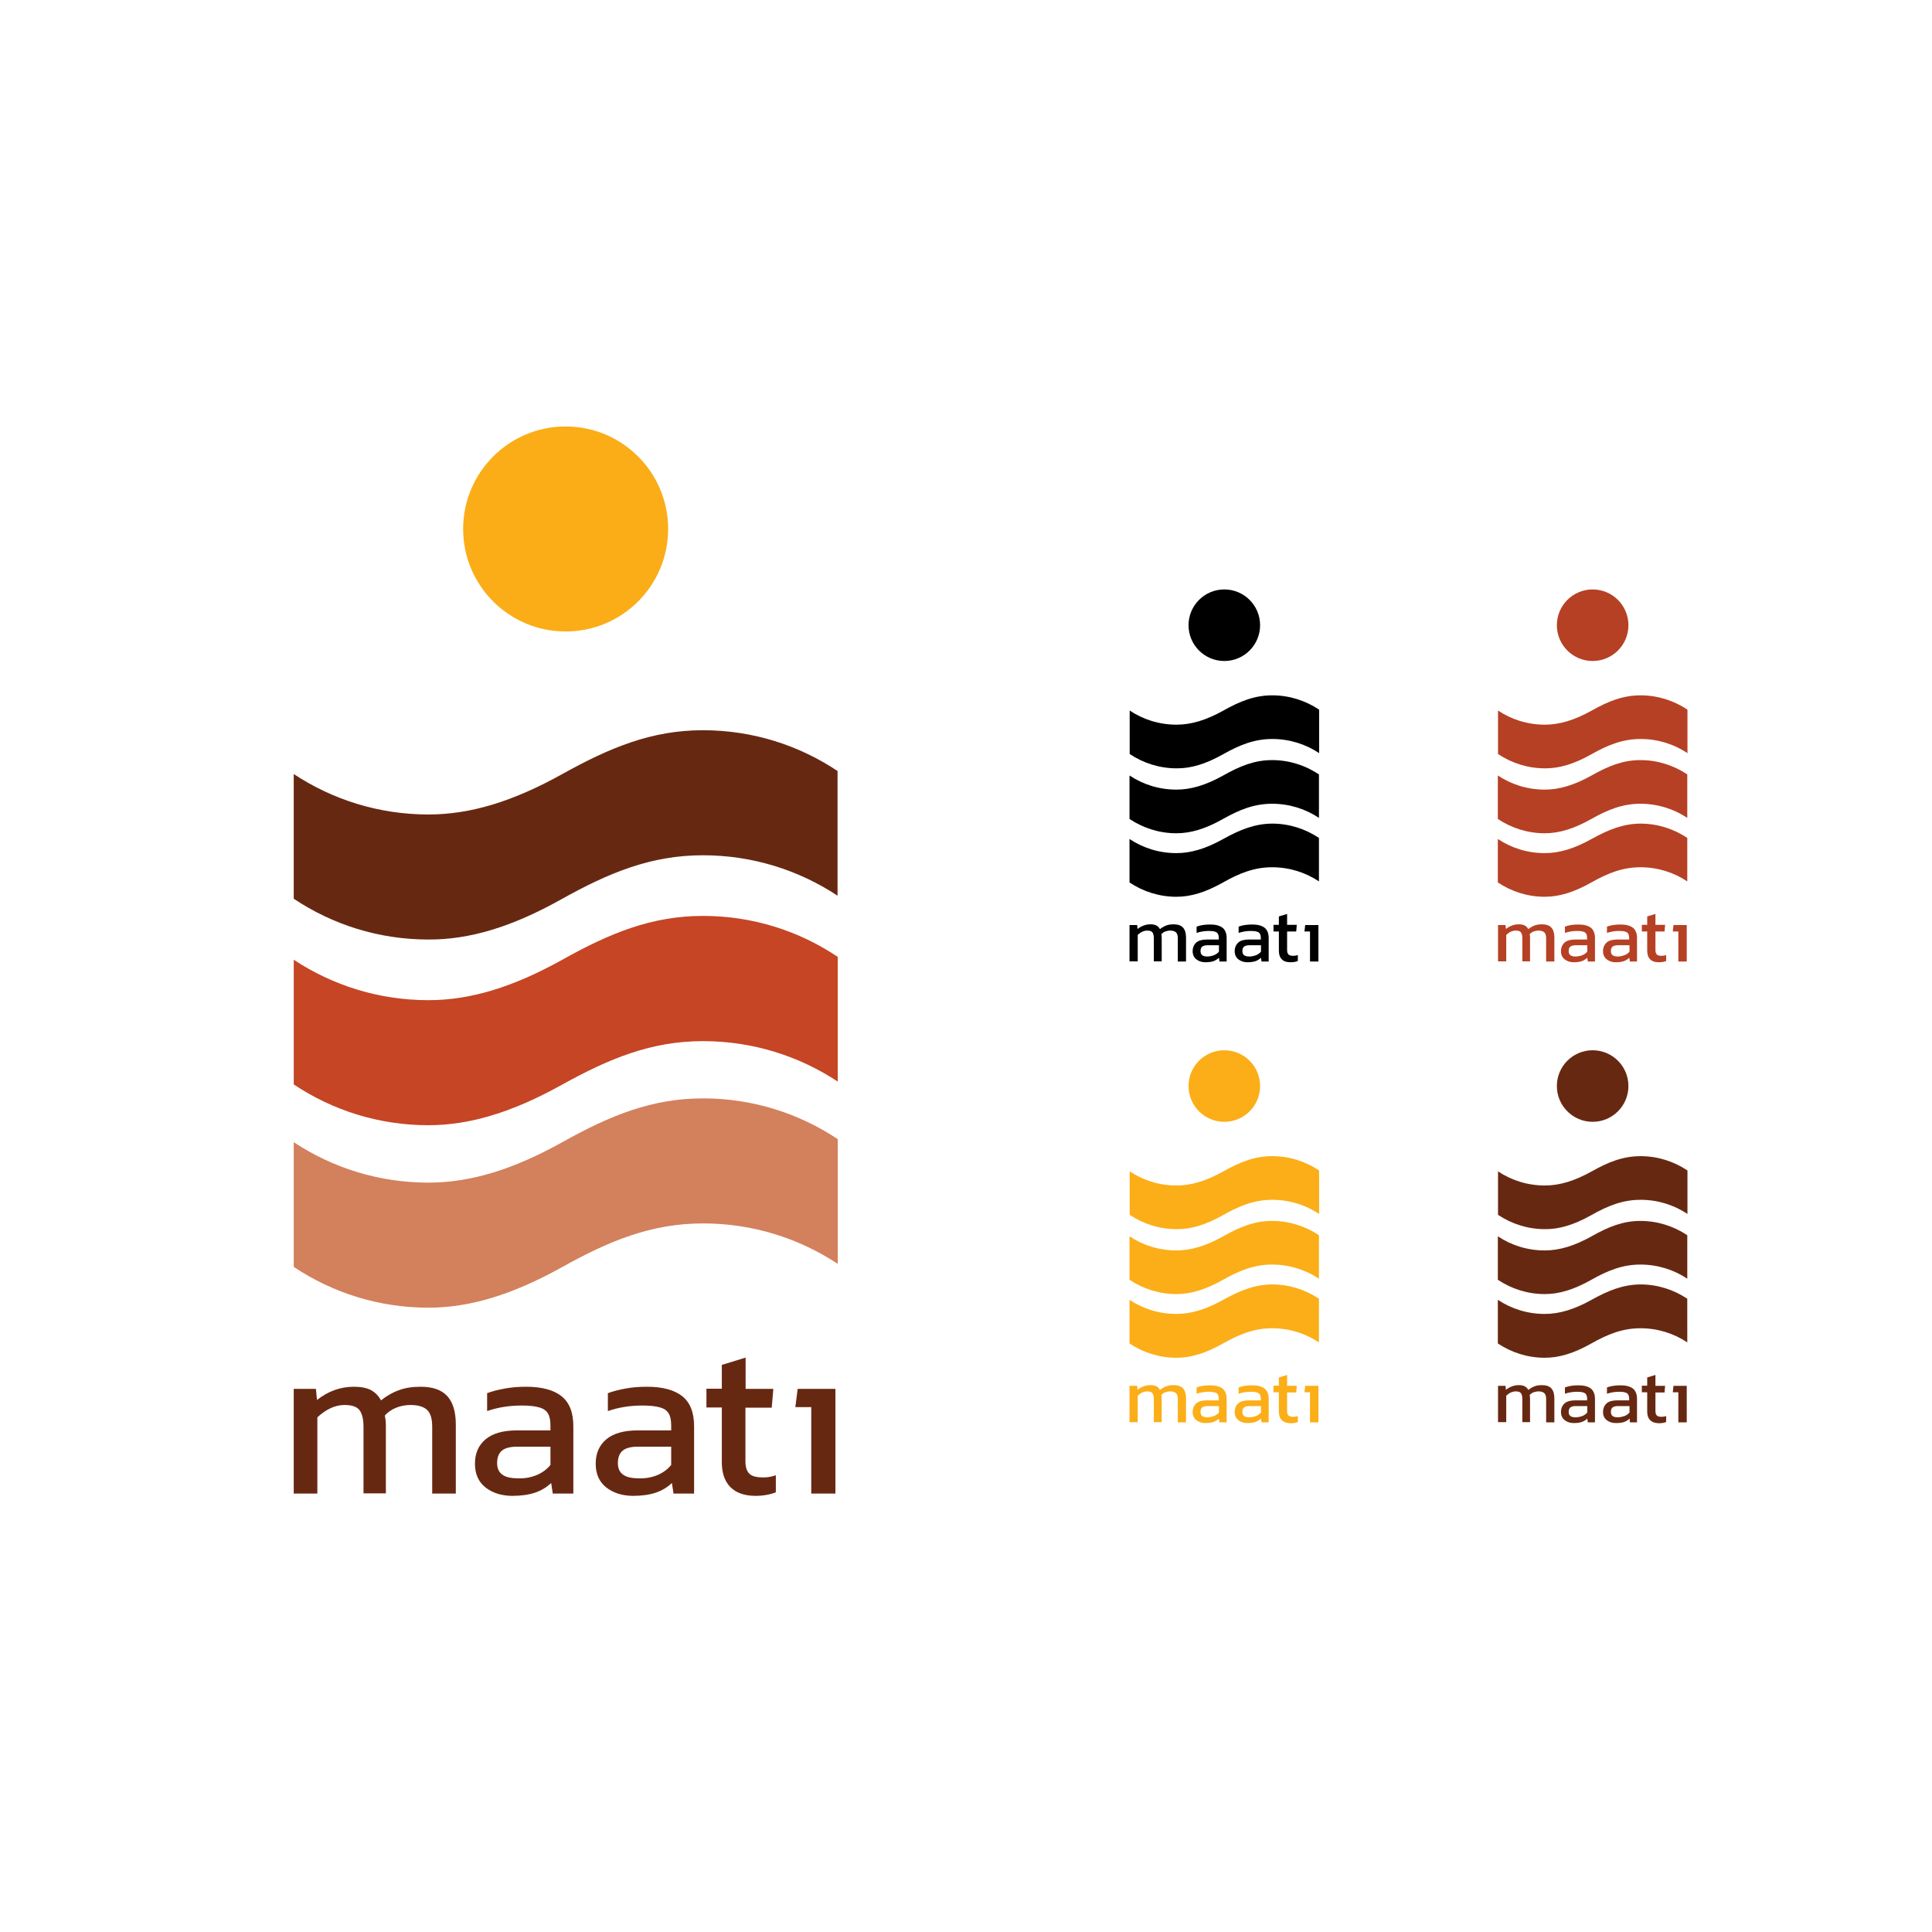 <?xml version="1.0" encoding="utf-8"?>
<!-- Generator: Adobe Illustrator 22.1.0, SVG Export Plug-In . SVG Version: 6.00 Build 0)  -->
<svg version="1.1" id="Capa_1" xmlns="http://www.w3.org/2000/svg" xmlns:xlink="http://www.w3.org/1999/xlink" x="0px" y="0px"
	 viewBox="0 0 1080 1080" style="enable-background:new 0 0 1080 1080;" xml:space="preserve">
<style type="text/css">
	.st0{fill:#FAAD17;}
	.st1{fill:#D3805C;}
	.st2{fill:#C54525;}
	.st3{fill:#672812;}
	.st4{fill:#B64024;}
	.st5{fill:#FBAE17;}
</style>
<g>
	<circle class="st0" cx="316.2" cy="295.7" r="57.3"/>
	<path class="st1" d="M314.5,638.4c-27.8,15.5-51.6,22.7-75,22.7c-27.8,0-53.6-8.3-75.3-22.6v69.7c21.6,14.4,47.4,22.8,75.3,22.8
		c23.1,0,46.8-7.2,74.4-22.5c26.5-14.8,50.1-24.6,79.1-24.6c27.8,0,53.6,8.3,75.3,22.6v-69.7C446.7,622.4,420.8,614,393,614
		C364.3,614,340.8,623.7,314.5,638.4z"/>
	<path class="st2" d="M314.5,536.4c-27.8,15.5-51.6,22.7-75,22.7c-27.8,0-53.6-8.3-75.3-22.6v69.7c21.6,14.4,47.4,22.8,75.3,22.8
		c23.1,0,46.8-7.2,74.4-22.5C340.4,591.8,364,582,393,582c27.8,0,53.6,8.3,75.3,22.6v-69.7C446.7,520.4,420.8,512,393,512
		C364.3,512,340.8,521.7,314.5,536.4z"/>
	<path class="st3" d="M313.8,502.7c26.5-14.8,50.1-24.6,79.1-24.6c27.8,0,53.6,8.3,75.3,22.6V431c-21.6-14.4-47.4-22.8-75.3-22.8
		c-28.7,0-52.1,9.8-78.4,24.4c-27.8,15.5-51.6,22.7-75,22.7c-27.8,0-53.6-8.3-75.3-22.6v69.7c21.6,14.4,47.4,22.8,75.3,22.8
		C262.6,525.3,286.3,518.1,313.8,502.7z"/>
	<g>
		<path class="st3" d="M164.3,776.4h12.3l0.6,6.2c6.2-4.9,13.1-7.4,20.6-7.4c4,0,7.2,0.6,9.6,1.9c2.4,1.3,4.2,3.2,5.6,5.7
			c3-2.4,6.2-4.3,9.8-5.6c3.6-1.4,7.7-2,12.3-2c6.7,0,11.7,1.7,14.9,5.2c3.2,3.5,4.8,8.8,4.8,15.9v38.6h-13.2v-37.3
			c0-4.4-0.9-7.6-2.8-9.4c-1.9-1.8-5-2.8-9.3-2.8c-2.8,0-5.5,0.5-8,1.5c-2.5,1-4.7,2.5-6.4,4.4c0.4,1.6,0.6,3.6,0.6,6v37.5h-12.5
			v-37.1c0-4.4-0.8-7.6-2.3-9.5c-1.5-1.9-4.3-2.8-8.3-2.8c-5.2,0-10.2,2.3-15.2,6.9v42.6h-13.2V776.4z"/>
		<path class="st3" d="M271.4,831.5c-3.9-3.1-5.9-7.5-5.9-13.3c0-5.8,2-10.3,5.9-13.6c3.9-3.3,9.8-5,17.6-5h18.7V797
			c0-2.9-0.4-5.1-1.3-6.7c-0.9-1.6-2.4-2.8-4.8-3.5c-2.3-0.7-5.6-1.1-9.9-1.1c-6.9,0-13.4,1-19.4,3.1v-10c2.8-1.1,6.1-1.9,9.9-2.6
			c3.8-0.7,7.8-1,12-1c8.7,0,15.3,1.8,19.7,5.3c4.4,3.5,6.6,9.1,6.6,16.8v37.6h-11.5l-0.9-5.9c-2.5,2.4-5.5,4.2-9,5.4
			c-3.5,1.2-7.9,1.8-13,1.8C280.3,836.1,275.4,834.6,271.4,831.5z M300.2,824.5c3-1.3,5.6-3.2,7.5-5.6v-10.2h-18.5
			c-3.9,0-6.8,0.7-8.6,2.2c-1.8,1.5-2.7,3.8-2.7,7c0,3,1,5.1,3,6.5c2,1.4,4.9,2,8.9,2C293.7,826.5,297.1,825.8,300.2,824.5z"/>
		<path class="st3" d="M338.9,831.5c-3.9-3.1-5.9-7.5-5.9-13.3c0-5.8,2-10.3,5.9-13.6s9.8-5,17.6-5h18.7V797c0-2.9-0.4-5.1-1.3-6.7
			c-0.9-1.6-2.4-2.8-4.8-3.5c-2.3-0.7-5.6-1.1-9.9-1.1c-6.9,0-13.4,1-19.4,3.1v-10c2.8-1.1,6.1-1.9,9.9-2.6c3.8-0.7,7.8-1,12-1
			c8.7,0,15.3,1.8,19.7,5.3c4.4,3.5,6.6,9.1,6.6,16.8v37.6h-11.5l-0.9-5.9c-2.5,2.4-5.5,4.2-9,5.4c-3.5,1.2-7.9,1.8-13,1.8
			C347.8,836.1,342.9,834.6,338.9,831.5z M367.7,824.5c3-1.3,5.6-3.2,7.5-5.6v-10.2h-18.5c-3.9,0-6.8,0.7-8.6,2.2
			c-1.8,1.5-2.7,3.8-2.7,7c0,3,1,5.1,3,6.5c2,1.4,4.9,2,8.9,2C361.2,826.5,364.6,825.8,367.7,824.5z"/>
		<path class="st3" d="M408.2,831.2c-3.1-3.2-4.7-7.8-4.7-13.8v-30.6h-8.6v-10.5h8.6V763l13.3-4.1v17.5h15.5l-0.9,10.5h-14.7v29.9
			c0,3.4,0.8,5.7,2.3,7.1c1.5,1.4,4.1,2,7.7,2c2.2,0,4.6-0.4,7-1.2v9.5c-3.2,1.3-7.1,2-11.7,2C416,836.1,411.4,834.5,408.2,831.2z"
			/>
		<polygon class="st3" points="453.5,786.6 444.6,786.6 445.9,776.4 467,776.4 467,834.9 453.5,834.9 		"/>
	</g>
</g>
<g>
	<circle cx="684.4" cy="349.5" r="20"/>
	<path d="M683.8,469c-9.7,5.4-18,7.9-26.2,7.9c-9.7,0-18.7-2.9-26.2-7.9v24.3c7.5,5,16.5,8,26.2,8c8.1,0,16.3-2.5,25.9-7.9
		c9.2-5.2,17.5-8.6,27.6-8.6c9.7,0,18.7,2.9,26.2,7.9v-24.3c-7.5-5-16.5-8-26.2-8C701.2,460.5,693,463.9,683.8,469z"/>
	<path d="M683.8,433.5c-9.7,5.4-18,7.9-26.2,7.9c-9.7,0-18.7-2.9-26.2-7.9v24.3c7.5,5,16.5,8,26.2,8c8.1,0,16.3-2.5,25.9-7.9
		c9.2-5.2,17.5-8.6,27.6-8.6c9.7,0,18.7,2.9,26.2,7.9v-24.3c-7.5-5-16.5-8-26.2-8C701.2,424.9,693,428.3,683.8,433.5z"/>
	<path d="M683.6,421.7c9.2-5.2,17.5-8.6,27.6-8.6c9.7,0,18.7,2.9,26.2,7.9v-24.3c-7.5-5-16.5-8-26.2-8c-10,0-18.2,3.4-27.3,8.5
		c-9.7,5.4-18,7.9-26.2,7.9c-9.7,0-18.7-2.9-26.2-7.9v24.3c7.5,5,16.5,8,26.2,8C665.7,429.6,674,427.1,683.6,421.7z"/>
	<g>
		<path d="M631.4,517.1h4.3l0.2,2.2c2.2-1.7,4.6-2.6,7.2-2.6c1.4,0,2.5,0.2,3.4,0.7c0.8,0.4,1.5,1.1,1.9,2c1-0.8,2.2-1.5,3.4-2
			c1.2-0.5,2.7-0.7,4.3-0.7c2.3,0,4.1,0.6,5.2,1.8c1.1,1.2,1.7,3.1,1.7,5.5v13.5h-4.6v-13c0-1.5-0.3-2.6-1-3.3c-0.7-0.6-1.7-1-3.2-1
			c-1,0-1.9,0.2-2.8,0.5c-0.9,0.3-1.6,0.9-2.2,1.5c0.1,0.5,0.2,1.2,0.2,2.1v13.1H645v-12.9c0-1.5-0.3-2.7-0.8-3.3
			c-0.5-0.7-1.5-1-2.9-1c-1.8,0-3.6,0.8-5.3,2.4v14.8h-4.6V517.1z"/>
		<path d="M668.8,536.3c-1.4-1.1-2.1-2.6-2.1-4.6c0-2,0.7-3.6,2-4.8c1.4-1.2,3.4-1.7,6.1-1.7h6.5v-0.9c0-1-0.2-1.8-0.5-2.3
			c-0.3-0.6-0.9-1-1.7-1.2c-0.8-0.3-2-0.4-3.4-0.4c-2.4,0-4.7,0.4-6.8,1.1v-3.5c1-0.4,2.1-0.7,3.4-0.9c1.3-0.2,2.7-0.3,4.2-0.3
			c3,0,5.3,0.6,6.9,1.8c1.5,1.2,2.3,3.2,2.3,5.8v13.1h-4l-0.3-2.1c-0.9,0.8-1.9,1.5-3.1,1.9c-1.2,0.4-2.7,0.6-4.5,0.6
			C671.9,537.9,670.2,537.4,668.8,536.3z M678.8,533.9c1.1-0.5,1.9-1.1,2.6-1.9v-3.6H675c-1.4,0-2.4,0.3-3,0.8
			c-0.6,0.5-0.9,1.3-0.9,2.5c0,1,0.3,1.8,1,2.3c0.7,0.5,1.7,0.7,3.1,0.7C676.5,534.6,677.8,534.3,678.8,533.9z"/>
		<path d="M692.3,536.3c-1.4-1.1-2.1-2.6-2.1-4.6c0-2,0.7-3.6,2-4.8s3.4-1.7,6.1-1.7h6.5v-0.9c0-1-0.2-1.8-0.5-2.3
			c-0.3-0.6-0.9-1-1.7-1.2c-0.8-0.3-2-0.4-3.4-0.4c-2.4,0-4.7,0.4-6.8,1.1v-3.5c1-0.4,2.1-0.7,3.4-0.9c1.3-0.2,2.7-0.3,4.2-0.3
			c3,0,5.3,0.6,6.9,1.8c1.5,1.2,2.3,3.2,2.3,5.8v13.1h-4l-0.3-2.1c-0.9,0.8-1.9,1.5-3.1,1.9c-1.2,0.4-2.7,0.6-4.5,0.6
			C695.4,537.9,693.7,537.4,692.3,536.3z M702.3,533.9c1.1-0.5,1.9-1.1,2.6-1.9v-3.6h-6.5c-1.4,0-2.4,0.3-3,0.8
			c-0.6,0.5-0.9,1.3-0.9,2.5c0,1,0.3,1.8,1,2.3c0.7,0.5,1.7,0.7,3.1,0.7C700.1,534.6,701.3,534.3,702.3,533.9z"/>
		<path d="M716.5,536.2c-1.1-1.1-1.6-2.7-1.6-4.8v-10.7h-3v-3.7h3v-4.7l4.6-1.4v6.1h5.4l-0.3,3.7h-5.1v10.4c0,1.2,0.3,2,0.8,2.5
			c0.5,0.5,1.4,0.7,2.7,0.7c0.8,0,1.6-0.1,2.5-0.4v3.3c-1.1,0.5-2.5,0.7-4.1,0.7C719.2,537.9,717.6,537.4,716.5,536.2z"/>
		<polygon points="732.3,520.7 729.2,520.7 729.6,517.1 737,517.1 737,537.5 732.3,537.5 		"/>
	</g>
</g>
<g>
	<circle class="st4" cx="890.3" cy="349.5" r="20"/>
	<path class="st4" d="M889.7,469c-9.7,5.4-18,7.9-26.2,7.9c-9.7,0-18.7-2.9-26.2-7.9v24.3c7.5,5,16.5,8,26.2,8
		c8.1,0,16.3-2.5,25.9-7.9c9.2-5.2,17.5-8.6,27.6-8.6c9.7,0,18.7,2.9,26.2,7.9v-24.3c-7.5-5-16.5-8-26.2-8
		C907.1,460.5,898.9,463.9,889.7,469z"/>
	<path class="st4" d="M889.7,433.5c-9.7,5.4-18,7.9-26.2,7.9c-9.7,0-18.7-2.9-26.2-7.9v24.3c7.5,5,16.5,8,26.2,8
		c8.1,0,16.3-2.5,25.9-7.9c9.2-5.2,17.5-8.6,27.6-8.6c9.7,0,18.7,2.9,26.2,7.9v-24.3c-7.5-5-16.5-8-26.2-8
		C907.1,424.9,898.9,428.3,889.7,433.5z"/>
	<path class="st4" d="M889.5,421.7c9.2-5.2,17.5-8.6,27.6-8.6c9.7,0,18.7,2.9,26.2,7.9v-24.3c-7.5-5-16.5-8-26.2-8
		c-10,0-18.2,3.4-27.3,8.5c-9.7,5.4-18,7.9-26.2,7.9c-9.7,0-18.7-2.9-26.2-7.9v24.3c7.5,5,16.5,8,26.2,8
		C871.6,429.6,879.9,427.1,889.5,421.7z"/>
	<g>
		<path class="st4" d="M837.3,517.1h4.3l0.2,2.2c2.2-1.7,4.6-2.6,7.2-2.6c1.4,0,2.5,0.2,3.4,0.7c0.8,0.4,1.5,1.1,1.9,2
			c1-0.8,2.2-1.5,3.4-2c1.2-0.5,2.7-0.7,4.3-0.7c2.3,0,4.1,0.6,5.2,1.8c1.1,1.2,1.7,3.1,1.7,5.5v13.5h-4.6v-13c0-1.5-0.3-2.6-1-3.3
			c-0.7-0.6-1.7-1-3.2-1c-1,0-1.9,0.2-2.8,0.5c-0.9,0.3-1.6,0.9-2.2,1.5c0.1,0.5,0.2,1.2,0.2,2.1v13.1h-4.3v-12.9
			c0-1.5-0.3-2.7-0.8-3.3c-0.5-0.7-1.5-1-2.9-1c-1.8,0-3.6,0.8-5.3,2.4v14.8h-4.6V517.1z"/>
		<path class="st4" d="M874.7,536.3c-1.4-1.1-2.1-2.6-2.1-4.6c0-2,0.7-3.6,2-4.8c1.4-1.2,3.4-1.7,6.1-1.7h6.5v-0.9
			c0-1-0.2-1.8-0.5-2.3c-0.3-0.6-0.9-1-1.7-1.2c-0.8-0.3-2-0.4-3.4-0.4c-2.4,0-4.7,0.4-6.8,1.1v-3.5c1-0.4,2.1-0.7,3.4-0.9
			c1.3-0.2,2.7-0.3,4.2-0.3c3,0,5.3,0.6,6.9,1.8c1.5,1.2,2.3,3.2,2.3,5.8v13.1h-4l-0.3-2.1c-0.9,0.8-1.9,1.5-3.1,1.9
			c-1.2,0.4-2.7,0.6-4.5,0.6C877.8,537.9,876.1,537.4,874.7,536.3z M884.7,533.9c1.1-0.5,1.9-1.1,2.6-1.9v-3.6h-6.5
			c-1.4,0-2.4,0.3-3,0.8c-0.6,0.5-0.9,1.3-0.9,2.5c0,1,0.3,1.8,1,2.3c0.7,0.5,1.7,0.7,3.1,0.7C882.5,534.6,883.7,534.3,884.7,533.9z
			"/>
		<path class="st4" d="M898.2,536.3c-1.4-1.1-2.1-2.6-2.1-4.6c0-2,0.7-3.6,2-4.8s3.4-1.7,6.1-1.7h6.5v-0.9c0-1-0.2-1.8-0.5-2.3
			c-0.3-0.6-0.9-1-1.7-1.2c-0.8-0.3-2-0.4-3.4-0.4c-2.4,0-4.7,0.4-6.8,1.1v-3.5c1-0.4,2.1-0.7,3.4-0.9c1.3-0.2,2.7-0.3,4.2-0.3
			c3,0,5.3,0.6,6.9,1.8c1.5,1.2,2.3,3.2,2.3,5.8v13.1h-4l-0.3-2.1c-0.9,0.8-1.9,1.5-3.1,1.9c-1.2,0.4-2.7,0.6-4.5,0.6
			C901.3,537.9,899.6,537.4,898.2,536.3z M908.3,533.9c1.1-0.5,1.9-1.1,2.6-1.9v-3.6h-6.5c-1.4,0-2.4,0.3-3,0.8
			c-0.6,0.5-0.9,1.3-0.9,2.5c0,1,0.3,1.8,1,2.3c0.7,0.5,1.7,0.7,3.1,0.7C906,534.6,907.2,534.3,908.3,533.9z"/>
		<path class="st4" d="M922.4,536.2c-1.1-1.1-1.6-2.7-1.6-4.8v-10.7h-3v-3.7h3v-4.7l4.6-1.4v6.1h5.4l-0.3,3.7h-5.1v10.4
			c0,1.2,0.3,2,0.8,2.5c0.5,0.5,1.4,0.7,2.7,0.7c0.8,0,1.6-0.1,2.5-0.4v3.3c-1.1,0.5-2.5,0.7-4.1,0.7
			C925.1,537.9,923.5,537.4,922.4,536.2z"/>
		<polygon class="st4" points="938.2,520.7 935.1,520.7 935.5,517.1 942.9,517.1 942.9,537.5 938.2,537.5 		"/>
	</g>
</g>
<g>
	<circle class="st5" cx="684.4" cy="607.1" r="20"/>
	<path class="st5" d="M683.8,726.6c-9.7,5.4-18,7.9-26.2,7.9c-9.7,0-18.7-2.9-26.2-7.9V751c7.5,5,16.5,8,26.2,8
		c8.1,0,16.3-2.5,25.9-7.9c9.2-5.2,17.5-8.6,27.6-8.6c9.7,0,18.7,2.9,26.2,7.9V726c-7.5-5-16.5-8-26.2-8
		C701.2,718.1,693,721.5,683.8,726.6z"/>
	<path class="st5" d="M683.8,691.1c-9.7,5.4-18,7.9-26.2,7.9c-9.7,0-18.7-2.9-26.2-7.9v24.3c7.5,5,16.5,8,26.2,8
		c8.1,0,16.3-2.5,25.9-7.9c9.2-5.2,17.5-8.6,27.6-8.6c9.7,0,18.7,2.9,26.2,7.9v-24.3c-7.5-5-16.5-8-26.2-8
		C701.2,682.5,693,685.9,683.8,691.1z"/>
	<path class="st5" d="M683.6,679.3c9.2-5.2,17.5-8.6,27.6-8.6c9.7,0,18.7,2.9,26.2,7.9v-24.3c-7.5-5-16.5-8-26.2-8
		c-10,0-18.2,3.4-27.3,8.5c-9.7,5.4-18,7.9-26.2,7.9c-9.7,0-18.7-2.9-26.2-7.9v24.3c7.5,5,16.5,8,26.2,8
		C665.7,687.2,674,684.7,683.6,679.3z"/>
	<g>
		<path class="st5" d="M631.4,774.7h4.3l0.2,2.2c2.2-1.7,4.6-2.6,7.2-2.6c1.4,0,2.5,0.2,3.4,0.7c0.8,0.4,1.5,1.1,1.9,2
			c1-0.8,2.2-1.5,3.4-2c1.2-0.5,2.7-0.7,4.3-0.7c2.3,0,4.1,0.6,5.2,1.8c1.1,1.2,1.7,3.1,1.7,5.5v13.5h-4.6v-13c0-1.5-0.3-2.6-1-3.3
			c-0.7-0.6-1.7-1-3.2-1c-1,0-1.9,0.2-2.8,0.5c-0.9,0.3-1.6,0.9-2.2,1.5c0.1,0.5,0.2,1.2,0.2,2.1v13.1H645v-12.9
			c0-1.5-0.3-2.7-0.8-3.3c-0.5-0.7-1.5-1-2.9-1c-1.8,0-3.6,0.8-5.3,2.4v14.8h-4.6V774.7z"/>
		<path class="st5" d="M668.8,793.9c-1.4-1.1-2.1-2.6-2.1-4.6c0-2,0.7-3.6,2-4.8c1.4-1.2,3.4-1.7,6.1-1.7h6.5v-0.9
			c0-1-0.2-1.8-0.5-2.3c-0.3-0.6-0.9-1-1.7-1.2c-0.8-0.3-2-0.4-3.4-0.4c-2.4,0-4.7,0.4-6.8,1.1v-3.5c1-0.4,2.1-0.7,3.4-0.9
			c1.3-0.2,2.7-0.3,4.2-0.3c3,0,5.3,0.6,6.9,1.8c1.5,1.2,2.3,3.2,2.3,5.8v13.1h-4l-0.3-2.1c-0.9,0.8-1.9,1.5-3.1,1.9
			c-1.2,0.4-2.7,0.6-4.5,0.6C671.9,795.5,670.2,795,668.8,793.9z M678.8,791.5c1.1-0.5,1.9-1.1,2.6-1.9V786H675
			c-1.4,0-2.4,0.3-3,0.8c-0.6,0.5-0.9,1.3-0.9,2.5c0,1,0.3,1.8,1,2.3c0.7,0.5,1.7,0.7,3.1,0.7C676.5,792.2,677.8,791.9,678.8,791.5z
			"/>
		<path class="st5" d="M692.3,793.9c-1.4-1.1-2.1-2.6-2.1-4.6c0-2,0.7-3.6,2-4.8s3.4-1.7,6.1-1.7h6.5v-0.9c0-1-0.2-1.8-0.5-2.3
			c-0.3-0.6-0.9-1-1.7-1.2c-0.8-0.3-2-0.4-3.4-0.4c-2.4,0-4.7,0.4-6.8,1.1v-3.5c1-0.4,2.1-0.7,3.4-0.9s2.7-0.3,4.2-0.3
			c3,0,5.3,0.6,6.9,1.8c1.5,1.2,2.3,3.2,2.3,5.8v13.1h-4l-0.3-2.1c-0.9,0.8-1.9,1.5-3.1,1.9c-1.2,0.4-2.7,0.6-4.5,0.6
			C695.4,795.5,693.7,795,692.3,793.9z M702.3,791.5c1.1-0.5,1.9-1.1,2.6-1.9V786h-6.5c-1.4,0-2.4,0.3-3,0.8
			c-0.6,0.5-0.9,1.3-0.9,2.5c0,1,0.3,1.8,1,2.3c0.7,0.5,1.7,0.7,3.1,0.7C700.1,792.2,701.3,791.9,702.3,791.5z"/>
		<path class="st5" d="M716.5,793.8c-1.1-1.1-1.6-2.7-1.6-4.8v-10.7h-3v-3.7h3V770l4.6-1.4v6.1h5.4l-0.3,3.7h-5.1v10.4
			c0,1.2,0.3,2,0.8,2.5c0.5,0.5,1.4,0.7,2.7,0.7c0.8,0,1.6-0.1,2.5-0.4v3.3c-1.1,0.5-2.5,0.7-4.1,0.7
			C719.2,795.5,717.6,795,716.5,793.8z"/>
		<polygon class="st5" points="732.3,778.3 729.2,778.3 729.6,774.7 737,774.7 737,795.1 732.3,795.1 		"/>
	</g>
</g>
<g>
	<circle class="st3" cx="890.3" cy="607.1" r="20"/>
	<path class="st3" d="M889.7,726.6c-9.7,5.4-18,7.9-26.2,7.9c-9.7,0-18.7-2.9-26.2-7.9V751c7.5,5,16.5,8,26.2,8
		c8.1,0,16.3-2.5,25.9-7.9c9.2-5.2,17.5-8.6,27.6-8.6c9.7,0,18.7,2.9,26.2,7.9V726c-7.5-5-16.5-8-26.2-8
		C907.1,718.1,898.9,721.5,889.7,726.6z"/>
	<path class="st3" d="M889.7,691.1c-9.7,5.4-18,7.9-26.2,7.9c-9.7,0-18.7-2.9-26.2-7.9v24.3c7.5,5,16.5,8,26.2,8
		c8.1,0,16.3-2.5,25.9-7.9c9.2-5.2,17.5-8.6,27.6-8.6c9.7,0,18.7,2.9,26.2,7.9v-24.3c-7.5-5-16.5-8-26.2-8
		C907.1,682.5,898.9,685.9,889.7,691.1z"/>
	<path class="st3" d="M889.5,679.3c9.2-5.2,17.5-8.6,27.6-8.6c9.7,0,18.7,2.9,26.2,7.9v-24.3c-7.5-5-16.5-8-26.2-8
		c-10,0-18.2,3.4-27.3,8.5c-9.7,5.4-18,7.9-26.2,7.9c-9.7,0-18.7-2.9-26.2-7.9v24.3c7.5,5,16.5,8,26.2,8
		C871.6,687.2,879.9,684.7,889.5,679.3z"/>
	<g>
		<path class="st3" d="M837.3,774.7h4.3l0.2,2.2c2.2-1.7,4.6-2.6,7.2-2.6c1.4,0,2.5,0.2,3.4,0.7c0.8,0.4,1.5,1.1,1.9,2
			c1-0.8,2.2-1.5,3.4-2c1.2-0.5,2.7-0.7,4.3-0.7c2.3,0,4.1,0.6,5.2,1.8c1.1,1.2,1.7,3.1,1.7,5.5v13.5h-4.6v-13c0-1.5-0.3-2.6-1-3.3
			c-0.7-0.6-1.7-1-3.2-1c-1,0-1.9,0.2-2.8,0.5c-0.9,0.3-1.6,0.9-2.2,1.5c0.1,0.5,0.2,1.2,0.2,2.1v13.1h-4.3v-12.9
			c0-1.5-0.3-2.7-0.8-3.3c-0.5-0.7-1.5-1-2.9-1c-1.8,0-3.6,0.8-5.3,2.4v14.8h-4.6V774.7z"/>
		<path class="st3" d="M874.7,793.9c-1.4-1.1-2.1-2.6-2.1-4.6c0-2,0.7-3.6,2-4.8c1.4-1.2,3.4-1.7,6.1-1.7h6.5v-0.9
			c0-1-0.2-1.8-0.5-2.3c-0.3-0.6-0.9-1-1.7-1.2c-0.8-0.3-2-0.4-3.4-0.4c-2.4,0-4.7,0.4-6.8,1.1v-3.5c1-0.4,2.1-0.7,3.4-0.9
			c1.3-0.2,2.7-0.3,4.2-0.3c3,0,5.3,0.6,6.9,1.8c1.5,1.2,2.3,3.2,2.3,5.8v13.1h-4l-0.3-2.1c-0.9,0.8-1.9,1.5-3.1,1.9
			c-1.2,0.4-2.7,0.6-4.5,0.6C877.8,795.5,876.1,795,874.7,793.9z M884.7,791.5c1.1-0.5,1.9-1.1,2.6-1.9V786h-6.5
			c-1.4,0-2.4,0.3-3,0.8c-0.6,0.5-0.9,1.3-0.9,2.5c0,1,0.3,1.8,1,2.3c0.7,0.5,1.7,0.7,3.1,0.7C882.5,792.2,883.7,791.9,884.7,791.5z
			"/>
		<path class="st3" d="M898.2,793.9c-1.4-1.1-2.1-2.6-2.1-4.6c0-2,0.7-3.6,2-4.8s3.4-1.7,6.1-1.7h6.5v-0.9c0-1-0.2-1.8-0.5-2.3
			c-0.3-0.6-0.9-1-1.7-1.2c-0.8-0.3-2-0.4-3.4-0.4c-2.4,0-4.7,0.4-6.8,1.1v-3.5c1-0.4,2.1-0.7,3.4-0.9s2.7-0.3,4.2-0.3
			c3,0,5.3,0.6,6.9,1.8c1.5,1.2,2.3,3.2,2.3,5.8v13.1h-4L911,793c-0.9,0.8-1.9,1.5-3.1,1.9c-1.2,0.4-2.7,0.6-4.5,0.6
			C901.3,795.5,899.6,795,898.2,793.9z M908.3,791.5c1.1-0.5,1.9-1.1,2.6-1.9V786h-6.5c-1.4,0-2.4,0.3-3,0.8
			c-0.6,0.5-0.9,1.3-0.9,2.5c0,1,0.3,1.8,1,2.3c0.7,0.5,1.7,0.7,3.1,0.7C906,792.2,907.2,791.9,908.3,791.5z"/>
		<path class="st3" d="M922.4,793.8c-1.1-1.1-1.6-2.7-1.6-4.8v-10.7h-3v-3.7h3V770l4.6-1.4v6.1h5.4l-0.3,3.7h-5.1v10.4
			c0,1.2,0.3,2,0.8,2.5c0.5,0.5,1.4,0.7,2.7,0.7c0.8,0,1.6-0.1,2.5-0.4v3.3c-1.1,0.5-2.5,0.7-4.1,0.7
			C925.1,795.5,923.5,795,922.4,793.8z"/>
		<polygon class="st3" points="938.2,778.3 935.1,778.3 935.5,774.7 942.9,774.7 942.9,795.1 938.2,795.1 		"/>
	</g>
</g>
</svg>
